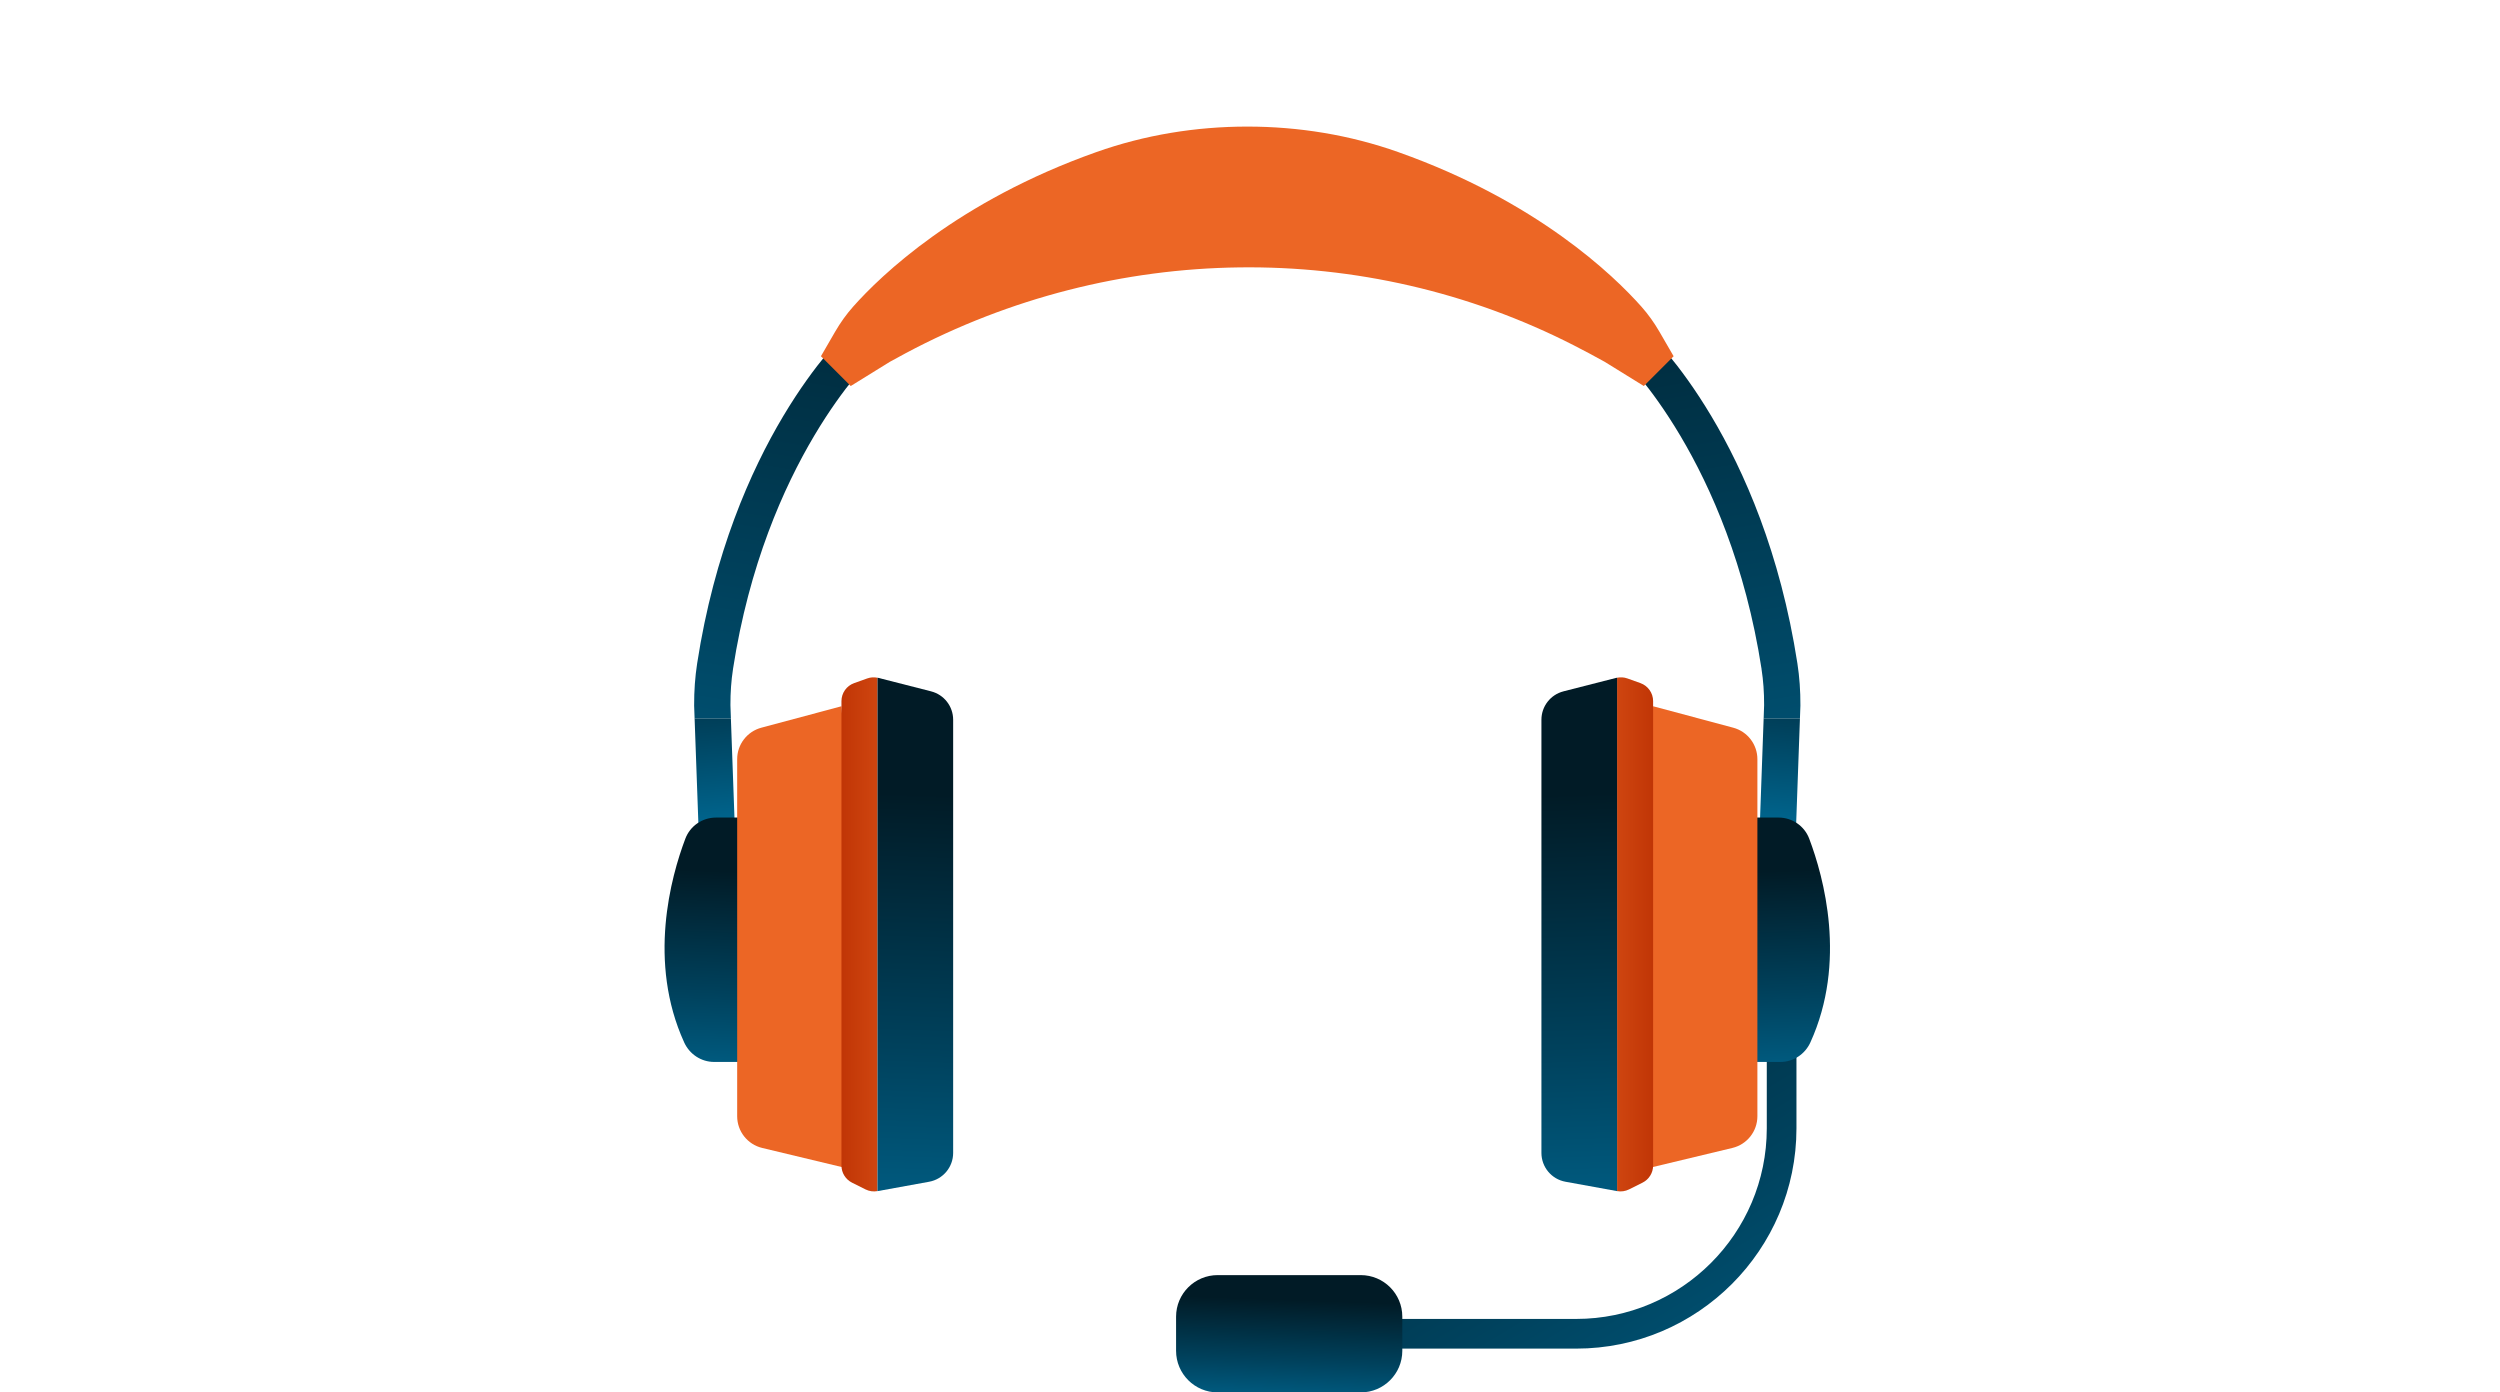 <svg width="237" height="132" viewBox="0 0 237 132" fill="none" xmlns="http://www.w3.org/2000/svg">
<path d="M149.422 127.849H124.854V125.035H149.422C159.385 125.035 167.491 116.93 167.491 106.967V95.197H170.304V106.967C170.304 118.482 160.937 127.849 149.422 127.849Z" fill="url(#paint0_linear_180_25)"/>
<path d="M66.311 80.96L69.747 80.838L69.288 68.101H65.848L66.311 80.96Z" fill="url(#paint1_linear_180_25)"/>
<path d="M69.489 63.417C72.541 43.679 82.553 34.06 82.653 33.964L80.303 31.453C79.858 31.869 69.336 41.899 66.09 62.892C65.893 64.164 65.797 65.51 65.804 66.891L65.848 68.101H69.289L69.245 66.847C69.24 65.656 69.322 64.503 69.491 63.419L69.489 63.417Z" fill="url(#paint2_linear_180_25)"/>
<path d="M72.178 77.505H67.873C66.583 77.505 65.425 78.3 64.969 79.509C63.594 83.151 61.382 91.192 64.862 98.825C65.372 99.943 66.474 100.672 67.702 100.672H72.178V77.507V77.505Z" fill="url(#paint3_linear_180_25)"/>
<path d="M79.769 66.953L72.176 68.986C70.824 69.347 69.884 70.573 69.884 71.972V105.819C69.884 107.249 70.864 108.49 72.254 108.825L83.124 111.434L79.769 66.953Z" fill="#EC6625"/>
<path d="M82.22 64.313L80.974 64.759C80.251 65.016 79.77 65.701 79.77 66.468V110.493C79.77 111.18 80.158 111.807 80.772 112.116L82.051 112.756C82.402 112.931 82.801 112.989 83.186 112.918V64.249C82.863 64.185 82.528 64.202 82.218 64.315L82.22 64.313Z" fill="url(#paint4_linear_180_25)"/>
<path d="M88.271 65.54L83.278 64.265C83.25 64.258 83.219 64.254 83.188 64.249V112.919L88.08 112.03C89.4 111.79 90.359 110.64 90.359 109.298V68.231C90.359 66.963 89.499 65.855 88.271 65.542V65.54Z" fill="url(#paint5_linear_180_25)"/>
<path d="M170.171 80.96L166.735 80.838L167.194 68.101H170.635L170.171 80.96Z" fill="url(#paint6_linear_180_25)"/>
<path d="M166.995 63.417C163.942 43.679 153.93 34.06 153.83 33.964L156.18 31.452C156.626 31.869 167.148 41.899 170.393 62.891C170.591 64.164 170.686 65.51 170.679 66.891L170.635 68.101H167.194L167.238 66.846C167.243 65.656 167.161 64.503 166.992 63.419L166.995 63.417Z" fill="url(#paint7_linear_180_25)"/>
<path d="M164.306 77.505H168.611C169.901 77.505 171.059 78.3 171.515 79.509C172.89 83.151 175.102 91.192 171.622 98.825C171.112 99.943 170.01 100.672 168.782 100.672H164.306V77.507V77.505Z" fill="url(#paint8_linear_180_25)"/>
<path d="M156.716 66.953L164.309 68.986C165.661 69.347 166.601 70.573 166.601 71.972V105.819C166.601 107.249 165.621 108.49 164.231 108.825L153.361 111.434L156.716 66.953Z" fill="#EC6625"/>
<path d="M154.265 64.312L155.511 64.758C156.234 65.015 156.715 65.7 156.715 66.467V110.492C156.715 111.179 156.327 111.807 155.713 112.115L154.433 112.755C154.083 112.931 153.684 112.988 153.298 112.917V64.248C153.622 64.184 153.957 64.201 154.267 64.314L154.265 64.312Z" fill="url(#paint9_linear_180_25)"/>
<path d="M148.215 65.539L153.208 64.264C153.237 64.257 153.268 64.253 153.299 64.249V112.918L148.406 112.029C147.087 111.789 146.127 110.639 146.127 109.297V68.23C146.127 66.962 146.987 65.854 148.215 65.541V65.539Z" fill="url(#paint10_linear_180_25)"/>
<path d="M157.309 31.439C156.819 30.592 156.249 29.794 155.597 29.06C152.99 26.124 145.71 19.081 132.561 14.421C127.967 12.791 123.118 12 118.243 12C113.368 12 108.519 12.791 103.924 14.421C90.775 19.081 83.494 26.124 80.887 29.06C80.237 29.791 79.668 30.589 79.175 31.439L77.825 33.771L80.65 36.595L84.356 34.301C84.86 34.021 85.361 33.748 85.86 33.483C105.604 22.961 129.284 22.562 149.206 32.742C150.17 33.234 151.143 33.753 152.128 34.301L155.835 36.595L158.659 33.771L157.309 31.439Z" fill="#EC6625"/>
<path d="M128.995 120.88H115.436C113.258 120.88 111.492 122.645 111.492 124.824V128.056C111.492 130.234 113.258 132 115.436 132H128.995C131.174 132 132.939 130.234 132.939 128.056V124.824C132.939 122.645 131.174 120.88 128.995 120.88Z" fill="url(#paint11_linear_180_25)"/>
<defs>
<linearGradient id="paint0_linear_180_25" x1="131.695" y1="85.316" x2="174.057" y2="155.215" gradientUnits="userSpaceOnUse">
<stop stop-color="#011B26"/>
<stop offset="0.47" stop-color="#00415C"/>
<stop offset="0.99" stop-color="#00709D"/>
</linearGradient>
<linearGradient id="paint1_linear_180_25" x1="66.597" y1="57.832" x2="68.275" y2="81.133" gradientUnits="userSpaceOnUse">
<stop stop-color="#011B26"/>
<stop offset="0.47" stop-color="#00415C"/>
<stop offset="0.99" stop-color="#00709D"/>
</linearGradient>
<linearGradient id="paint2_linear_180_25" x1="80.487" y1="10.903" x2="64.953" y2="106.222" gradientUnits="userSpaceOnUse">
<stop stop-color="#011B26"/>
<stop offset="0.47" stop-color="#00415C"/>
<stop offset="0.99" stop-color="#00709D"/>
</linearGradient>
<linearGradient id="paint3_linear_180_25" x1="68.022" y1="82.557" x2="67.177" y2="107.004" gradientUnits="userSpaceOnUse">
<stop stop-color="#011B26"/>
<stop offset="0.47" stop-color="#00415C"/>
<stop offset="0.99" stop-color="#00709D"/>
</linearGradient>
<linearGradient id="paint4_linear_180_25" x1="79.77" y1="88.578" x2="90.361" y2="88.578" gradientUnits="userSpaceOnUse">
<stop offset="0.01" stop-color="#C13606"/>
<stop offset="0.99" stop-color="#EC6625"/>
</linearGradient>
<linearGradient id="paint5_linear_180_25" x1="87.174" y1="75.232" x2="85.409" y2="126.245" gradientUnits="userSpaceOnUse">
<stop stop-color="#011B26"/>
<stop offset="0.47" stop-color="#00415C"/>
<stop offset="0.99" stop-color="#00709D"/>
</linearGradient>
<linearGradient id="paint6_linear_180_25" x1="169.885" y1="57.832" x2="168.207" y2="81.133" gradientUnits="userSpaceOnUse">
<stop stop-color="#011B26"/>
<stop offset="0.47" stop-color="#00415C"/>
<stop offset="0.99" stop-color="#00709D"/>
</linearGradient>
<linearGradient id="paint7_linear_180_25" x1="155.998" y1="10.903" x2="171.53" y2="106.222" gradientUnits="userSpaceOnUse">
<stop stop-color="#011B26"/>
<stop offset="0.47" stop-color="#00415C"/>
<stop offset="0.99" stop-color="#00709D"/>
</linearGradient>
<linearGradient id="paint8_linear_180_25" x1="168.463" y1="82.557" x2="169.309" y2="107.004" gradientUnits="userSpaceOnUse">
<stop stop-color="#011B26"/>
<stop offset="0.47" stop-color="#00415C"/>
<stop offset="0.99" stop-color="#00709D"/>
</linearGradient>
<linearGradient id="paint9_linear_180_25" x1="156.715" y1="88.577" x2="146.124" y2="88.577" gradientUnits="userSpaceOnUse">
<stop offset="0.01" stop-color="#C13606"/>
<stop offset="0.99" stop-color="#EC6625"/>
</linearGradient>
<linearGradient id="paint10_linear_180_25" x1="149.311" y1="75.231" x2="151.075" y2="126.244" gradientUnits="userSpaceOnUse">
<stop stop-color="#011B26"/>
<stop offset="0.47" stop-color="#00415C"/>
<stop offset="0.99" stop-color="#00709D"/>
</linearGradient>
<linearGradient id="paint11_linear_180_25" x1="122.327" y1="123.232" x2="121.905" y2="135.383" gradientUnits="userSpaceOnUse">
<stop stop-color="#011B26"/>
<stop offset="0.47" stop-color="#00415C"/>
<stop offset="0.99" stop-color="#00709D"/>
</linearGradient>
</defs>
</svg>
